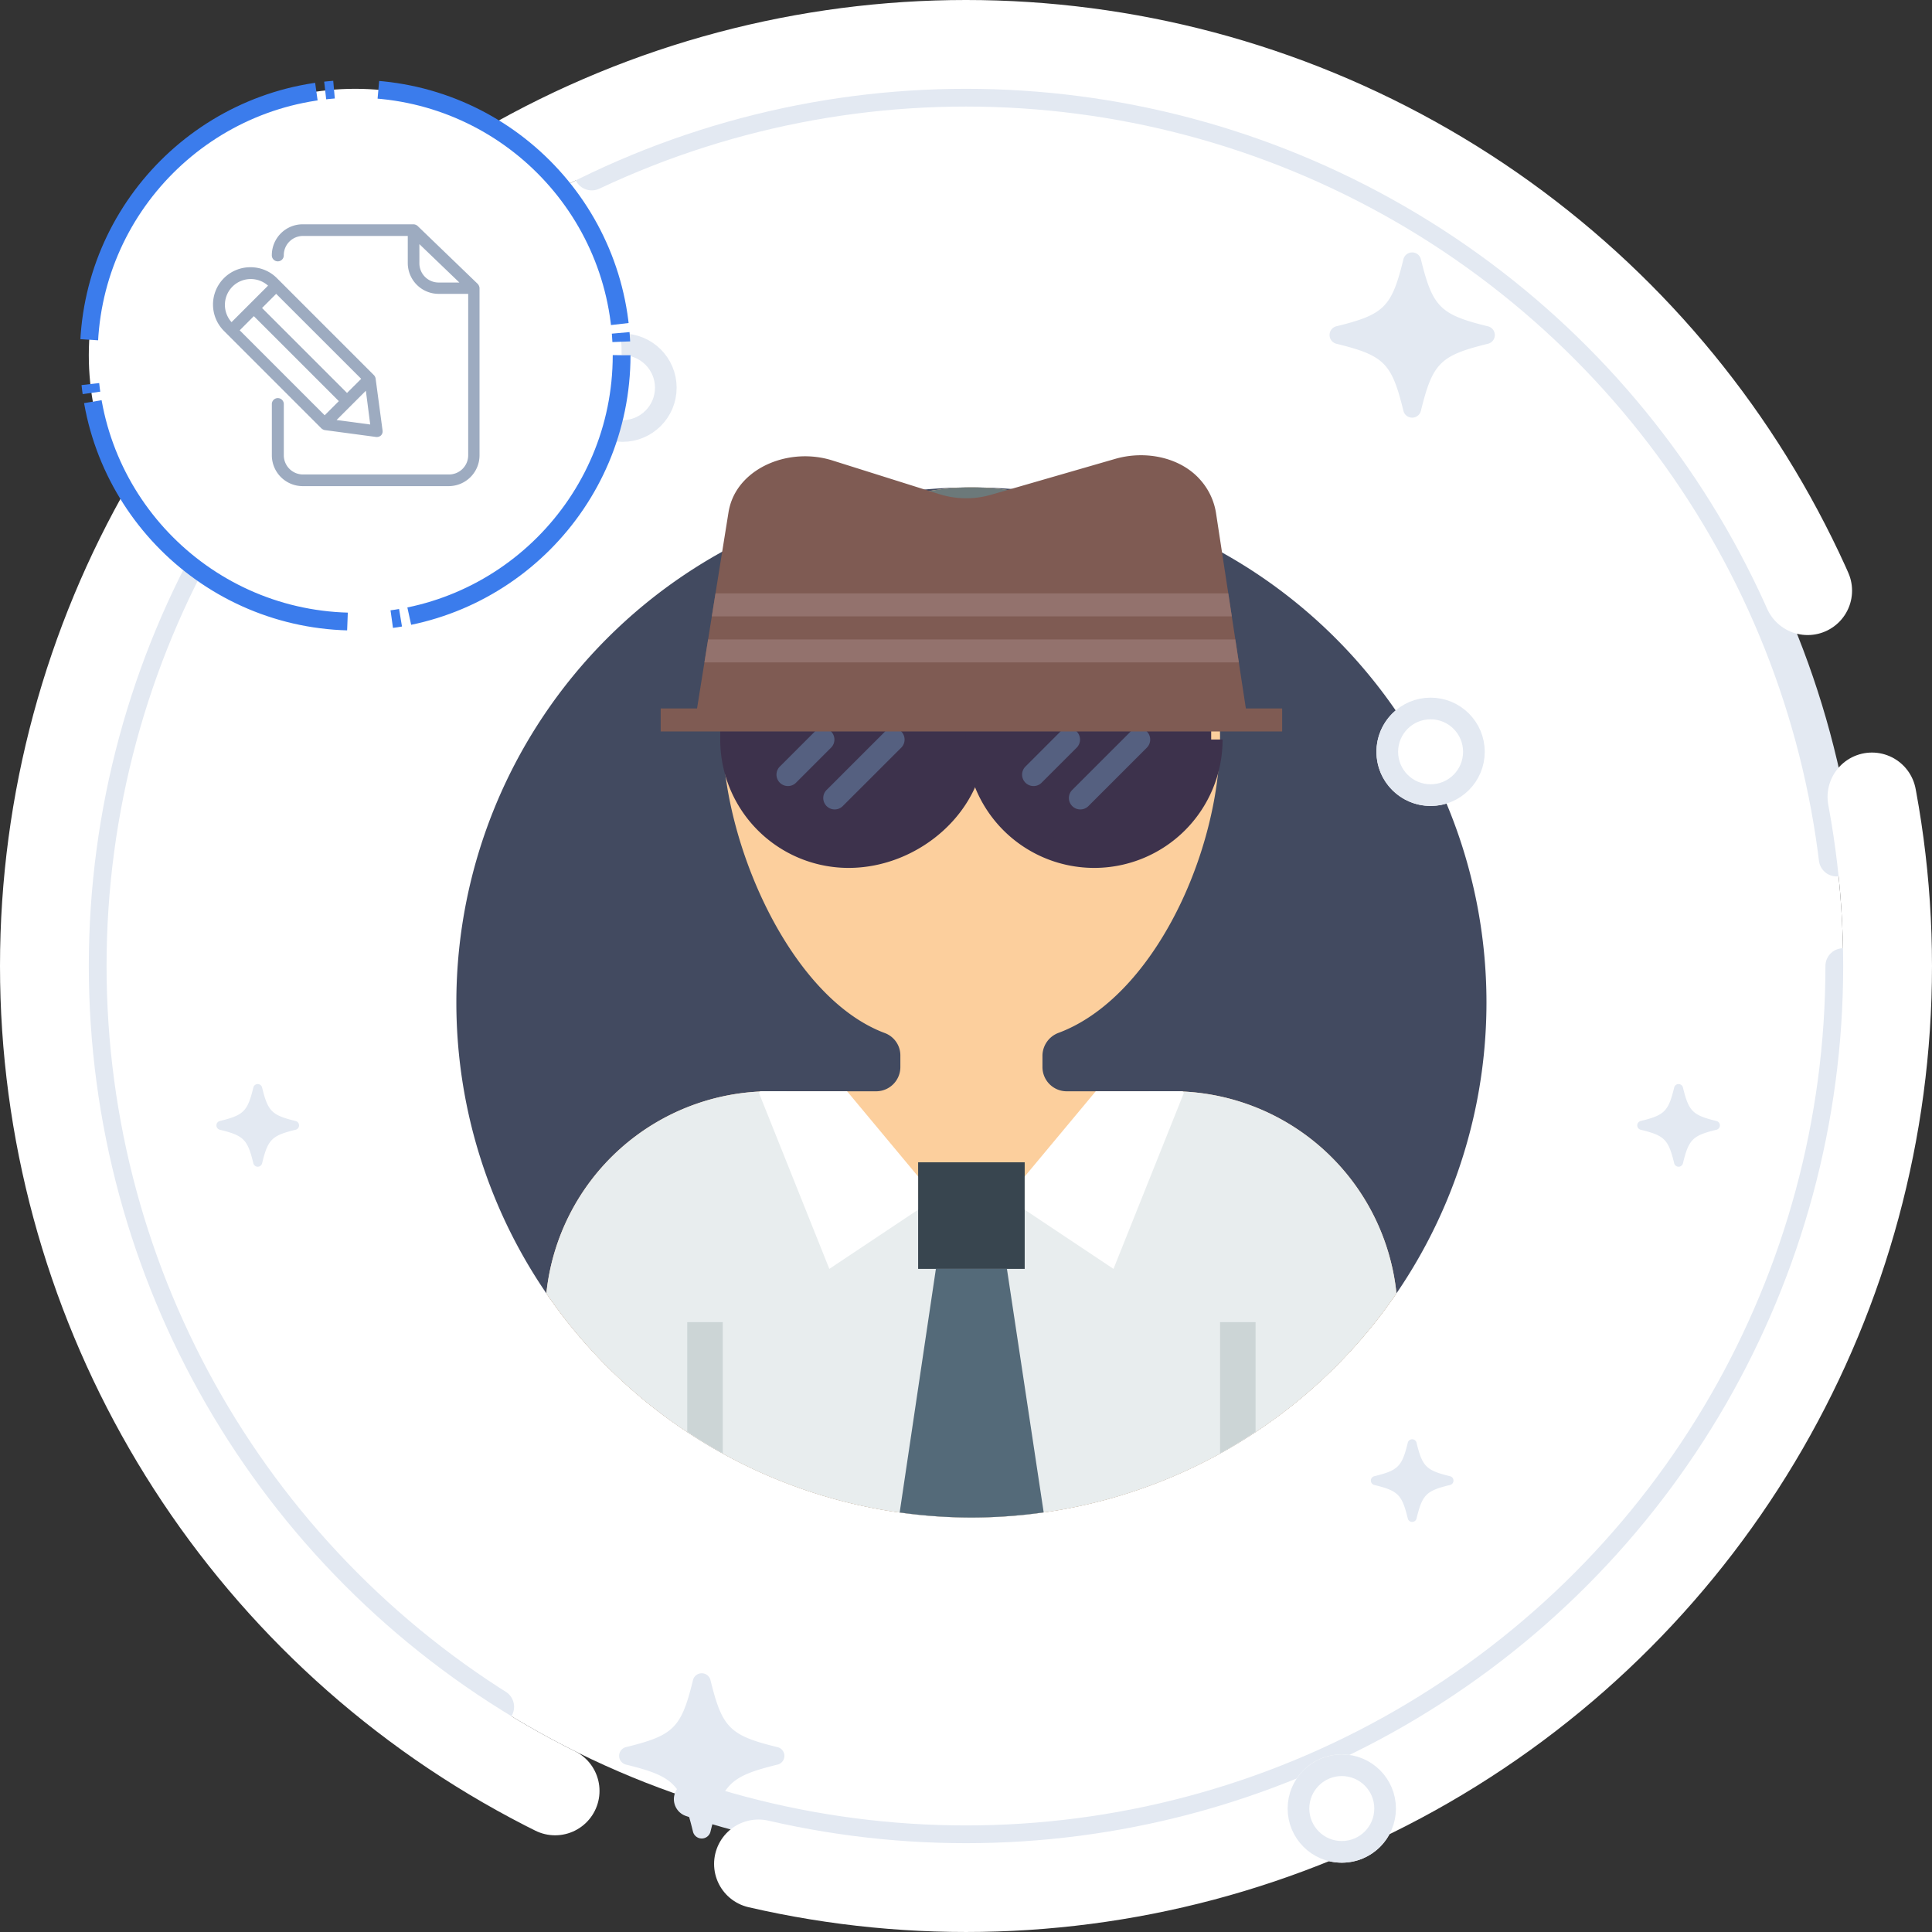 <svg xmlns="http://www.w3.org/2000/svg" width="217.561" height="217.561" viewBox="0 0 217.561 217.561"><rect x="0" y="0" width="217.561" height="217.561" fill="#333333" stroke="none"/><g transform="translate(9.89 9)"><circle cx="98.78" cy="98.78" r="98.78" transform="translate(0.11 1)" fill="#fff" stroke-dasharray="186.585 24.39" stroke-linecap="round" stroke-linejoin="round" stroke-miterlimit="10" stroke-width="4" stroke="#e3e9f2"/><g transform="translate(0.11 1)" fill="none" stroke="#fff" stroke-linecap="round" stroke-linejoin="round" stroke-miterlimit="10" stroke-width="10" stroke-dasharray="186.585 24.39"><circle cx="98.78" cy="98.78" r="98.78" stroke="none"/><circle cx="98.78" cy="98.78" r="103.78" fill="none"/></g><g transform="translate(41.5 45.887)"><path d="M116,58A58,58,0,1,1,58,0a58,58,0,0,1,58,58" fill="#424a60"/><path d="M95.728,90.75A25.381,25.381,0,0,0,70.486,68H58.594a2.73,2.73,0,0,1-2.73-2.73v-1.29a2.771,2.771,0,0,1,1.85-2.574C69.322,57.04,77.27,38,75.656,24.538A28.085,28.085,0,0,0,51.092.18,29.06,29.06,0,0,0,48.022,0l-.1,0A28,28,0,0,0,19.864,28c0,12.048,7.614,29.51,18.29,33.458A2.692,2.692,0,0,1,39.864,64v1.27A2.73,2.73,0,0,1,37.134,68H25.242A25.381,25.381,0,0,0,0,90.75a57.993,57.993,0,0,0,95.728,0" transform="translate(10.136 0.002)" fill="#fccf9d"/><path d="M36.538,13.218A35.731,35.731,0,0,1,55.444,25.864c-.032-.444-.046-.9-.1-1.326A28.089,28.089,0,0,0,30.782.178,29.6,29.6,0,0,0,27.712,0l-.1,0A27.984,27.984,0,0,0,0,23.164H.01c.356.5.706,1.014,1.09,1.5.14-.174.28-.346.424-.516,4-4.76,10.682-5.862,16.366-3.344a14,14,0,0,0,18.648-7.586" transform="translate(30.446 0.002)" fill="#6c797a"/><path d="M95.728,22.752A25.381,25.381,0,0,0,70.486,0H67.864l-12,12h-16l-6-4L27.006,0H25.242A25.381,25.381,0,0,0,0,22.752,57.927,57.927,0,0,0,47.864,48,57.927,57.927,0,0,0,95.728,22.752" transform="translate(10.136 68)" fill="#e8edee"/><path d="M0,14.784c1.37-.758,2.7-1.576,4-2.44V0H0V14.784" transform="translate(86 94)" fill="#ccd5d6"/><path d="M4,14.784V0H0V12.344c1.3.864,2.63,1.682,4,2.44" transform="translate(26 94)" fill="#ccd5d6"/><path d="M0,0H12V12H0V0Z" transform="translate(52 76)" fill="#38454f"/><path d="M0,27.428A58.473,58.473,0,0,0,8.078,28a58.389,58.389,0,0,0,8.138-.58L12.078,0h-8L0,27.428" transform="translate(49.922 88)" fill="#546a79"/><path d="M17.907,9.6l-8-9.6H.195a.2.2,0,0,0-.18.268L7.907,20l10-6.666V9.6" transform="translate(34.093 68)" fill="#fff"/><path d="M17.712,0H8L0,9.6v3.734L10,20,17.892.268A.2.2,0,0,0,17.712,0" transform="translate(64 68)" fill="#fff"/></g><g transform="translate(72.5 72.994)"><path d="M27.293,0c0,7.275-6.849,13.171-14.122,13.171A13.17,13.17,0,0,1,0,0H27.293" transform="translate(0 1.284)" fill="#3d324c"/><path d="M26.342,0A13.17,13.17,0,0,1,13.171,13.171,13.171,13.171,0,0,1,0,0H26.342" transform="translate(27.658 1.284)" fill="#3d324c"/><path d="M27.293,0c0,7.275-6.849,13.171-14.122,13.171A13.17,13.17,0,0,1,0,0H27.293" transform="translate(0 1.284)" fill="none" stroke="#3d324c" stroke-miterlimit="10" stroke-width="2.571"/><path d="M26.342,0A13.17,13.17,0,0,1,13.171,13.171,13.171,13.171,0,0,1,0,0H26.342" transform="translate(27.658 1.284)" fill="none" stroke="#3d324c" stroke-miterlimit="10" stroke-width="2.571"/><path d="M1.286,6.523A1.286,1.286,0,0,1,.377,4.328L4.328.377A1.286,1.286,0,1,1,6.146,2.2L2.2,6.146a1.277,1.277,0,0,1-.909.377" transform="translate(5.049 0)" fill="#556080"/><path d="M1.286,6.523A1.286,1.286,0,0,1,.377,4.328L4.328.377A1.286,1.286,0,1,1,6.146,2.2L2.2,6.146a1.277,1.277,0,0,1-.909.377" transform="translate(32.707 0)" fill="#556080"/><path d="M1.285,9.156A1.286,1.286,0,0,1,.376,6.961L6.963.377A1.285,1.285,0,0,1,8.78,2.2L2.194,8.779a1.282,1.282,0,0,1-.909.377" transform="translate(10.317 0)" fill="#556080"/><path d="M1.286,9.156A1.286,1.286,0,0,1,.377,6.961L6.961.377A1.286,1.286,0,1,1,8.779,2.2L2.2,8.779a1.284,1.284,0,0,1-.909.377" transform="translate(37.976 0)" fill="#556080"/></g><g transform="translate(64.508 42.266)"><path d="M0,0H69.984" transform="translate(0 29.807)" fill="none" stroke="#7f5b53" stroke-miterlimit="10" stroke-width="2.592"/><path d="M62.208,29.806H0L3.742,6.478a6.879,6.879,0,0,1,.178-.816C5.135,1.329,10.656-.926,15.452.586L27.5,4.382a10.107,10.107,0,0,0,5.811.069L47.291.409c3.449-1,7.382-.159,9.59,2.363a7.333,7.333,0,0,1,1.763,3.707l3.564,23.328" transform="translate(3.888 0)" fill="#7f5b53"/><path d="M0,2.592H58.555L58.159,0H.415L0,2.592" transform="translate(5.759 15.552)" fill="#93726d"/><path d="M0,2.592H60.178L59.783,0H.416L0,2.592" transform="translate(4.927 20.736)" fill="#93726d"/></g><g transform="translate(0 0.698)"><g transform="translate(14 18.302)"><path d="M17.835,8.322C12.456,7.007,11.609,6.159,10.289.776a1.015,1.015,0,0,0-1.972,0C7,6.155,6.159,7,.776,8.317a1.015,1.015,0,0,0,0,1.972C6.154,11.609,7,12.452,8.317,17.835a1.015,1.015,0,0,0,1.972,0c1.32-5.379,2.167-6.227,7.546-7.546a1.011,1.011,0,0,0,0-1.967Z" transform="translate(125.829 0.423)" fill="#e3e9f2"/><g transform="translate(121.11 169.561)" fill="#fff" stroke="#e3e9f2" stroke-miterlimit="10" stroke-width="2.439"><circle cx="6.098" cy="6.098" r="6.098" stroke="none"/><circle cx="6.098" cy="6.098" r="4.878" fill="none"/></g><g transform="translate(40.11 9.561)" fill="#fff" stroke="#e3e9f2" stroke-miterlimit="10" stroke-width="2.439"><circle cx="6.098" cy="6.098" r="6.098" stroke="none"/><circle cx="6.098" cy="6.098" r="4.878" fill="none"/></g><g transform="translate(131.11 50.561)" fill="#fff" stroke="#e3e9f2" stroke-miterlimit="10" stroke-width="2.439"><circle cx="6.098" cy="6.098" r="6.098" stroke="none"/><circle cx="6.098" cy="6.098" r="4.878" fill="none"/></g><path d="M17.835,8.322C12.456,7.007,11.609,6.159,10.289.776a1.015,1.015,0,0,0-1.972,0C7,6.155,6.159,7,.776,8.317a1.015,1.015,0,0,0,0,1.972C6.154,11.609,7,12.452,8.317,17.835a1.015,1.015,0,0,0,1.972,0c1.32-5.379,2.167-6.227,7.546-7.546a1.011,1.011,0,0,0,0-1.967Z" transform="translate(45.829 160.423)" fill="#e3e9f2"/><path d="M8.918,4.161C6.228,3.5,5.8,3.079,5.145.388a.507.507,0,0,0-.986,0C3.5,3.077,3.079,3.5.388,4.159a.507.507,0,0,0,0,.986C3.077,5.8,3.5,6.226,4.159,8.918a.507.507,0,0,0,.986,0C5.8,6.228,6.228,5.8,8.918,5.145a.506.506,0,0,0,0-.984Z" transform="translate(130.481 134.076)" fill="#e3e9f2"/><path d="M8.918,4.161C6.228,3.5,5.8,3.079,5.145.388a.507.507,0,0,0-.986,0C3.5,3.077,3.079,3.5.388,4.159a.507.507,0,0,0,0,.986C3.077,5.8,3.5,6.226,4.159,8.918a.507.507,0,0,0,.986,0C5.8,6.228,6.228,5.8,8.918,5.145a.506.506,0,0,0,0-.984Z" transform="translate(160.481 94.076)" fill="#e3e9f2"/><path d="M8.918,4.161C6.228,3.5,5.8,3.079,5.145.388a.507.507,0,0,0-.986,0C3.5,3.077,3.079,3.5.388,4.159a.507.507,0,0,0,0,.986C3.077,5.8,3.5,6.226,4.159,8.918a.507.507,0,0,0,.986,0C5.8,6.228,6.228,5.8,8.918,5.145a.506.506,0,0,0,0-.984Z" transform="translate(0.481 94.076)" fill="#e3e9f2"/></g><g transform="translate(0.11 0.302)"><circle cx="30" cy="30" r="30" fill="#fff" stroke="#3b7cec" stroke-miterlimit="10" stroke-width="2" stroke-dasharray="41 1 1 5"/><path d="M26.527,29.485H10.085a3.477,3.477,0,0,1-3.473-3.474V20.272a.674.674,0,1,1,1.347,0v5.739a2.163,2.163,0,0,0,2.161,2.161H26.562a2.163,2.163,0,0,0,2.161-2.161V7.833H25.392a3.477,3.477,0,0,1-3.473-3.474V1.312h-11.8A2.163,2.163,0,0,0,7.957,3.473a.674.674,0,1,1-1.347,0A3.477,3.477,0,0,1,10.083,0H22.556a.743.743,0,0,1,.461.177l6.8,6.556A.883.883,0,0,1,30,7.16v18.85A3.477,3.477,0,0,1,26.527,29.485Zm-3.3-27.252V4.394A2.164,2.164,0,0,0,25.39,6.556h2.338ZM18.443,23.952h-.069l-5.812-.779a.834.834,0,0,1-.39-.212L1.577,12.365l-.355-.355A4.2,4.2,0,0,1,4.2,4.835,4.177,4.177,0,0,1,7.177,6.057l10.949,10.95a.76.76,0,0,1,.175.38l0,.009.778,5.812a.65.65,0,0,1-.177.566A.671.671,0,0,1,18.443,23.952ZM17.2,18.743h0l-3.3,3.3,3.791.5L17.2,18.743Zm-12.616-8.4h0L2.994,11.94l9.567,9.568,1.595-1.595L4.588,10.346ZM7.1,7.831h0L5.509,9.425l9.568,9.568L16.672,17.4,7.1,7.831ZM4.236,6.164A2.91,2.91,0,0,0,2.073,11.02L4.129,8.964,6.185,6.908A2.923,2.923,0,0,0,4.236,6.164Z" transform="translate(14 15.258)" fill="#9dabc0"/></g></g></g></svg>